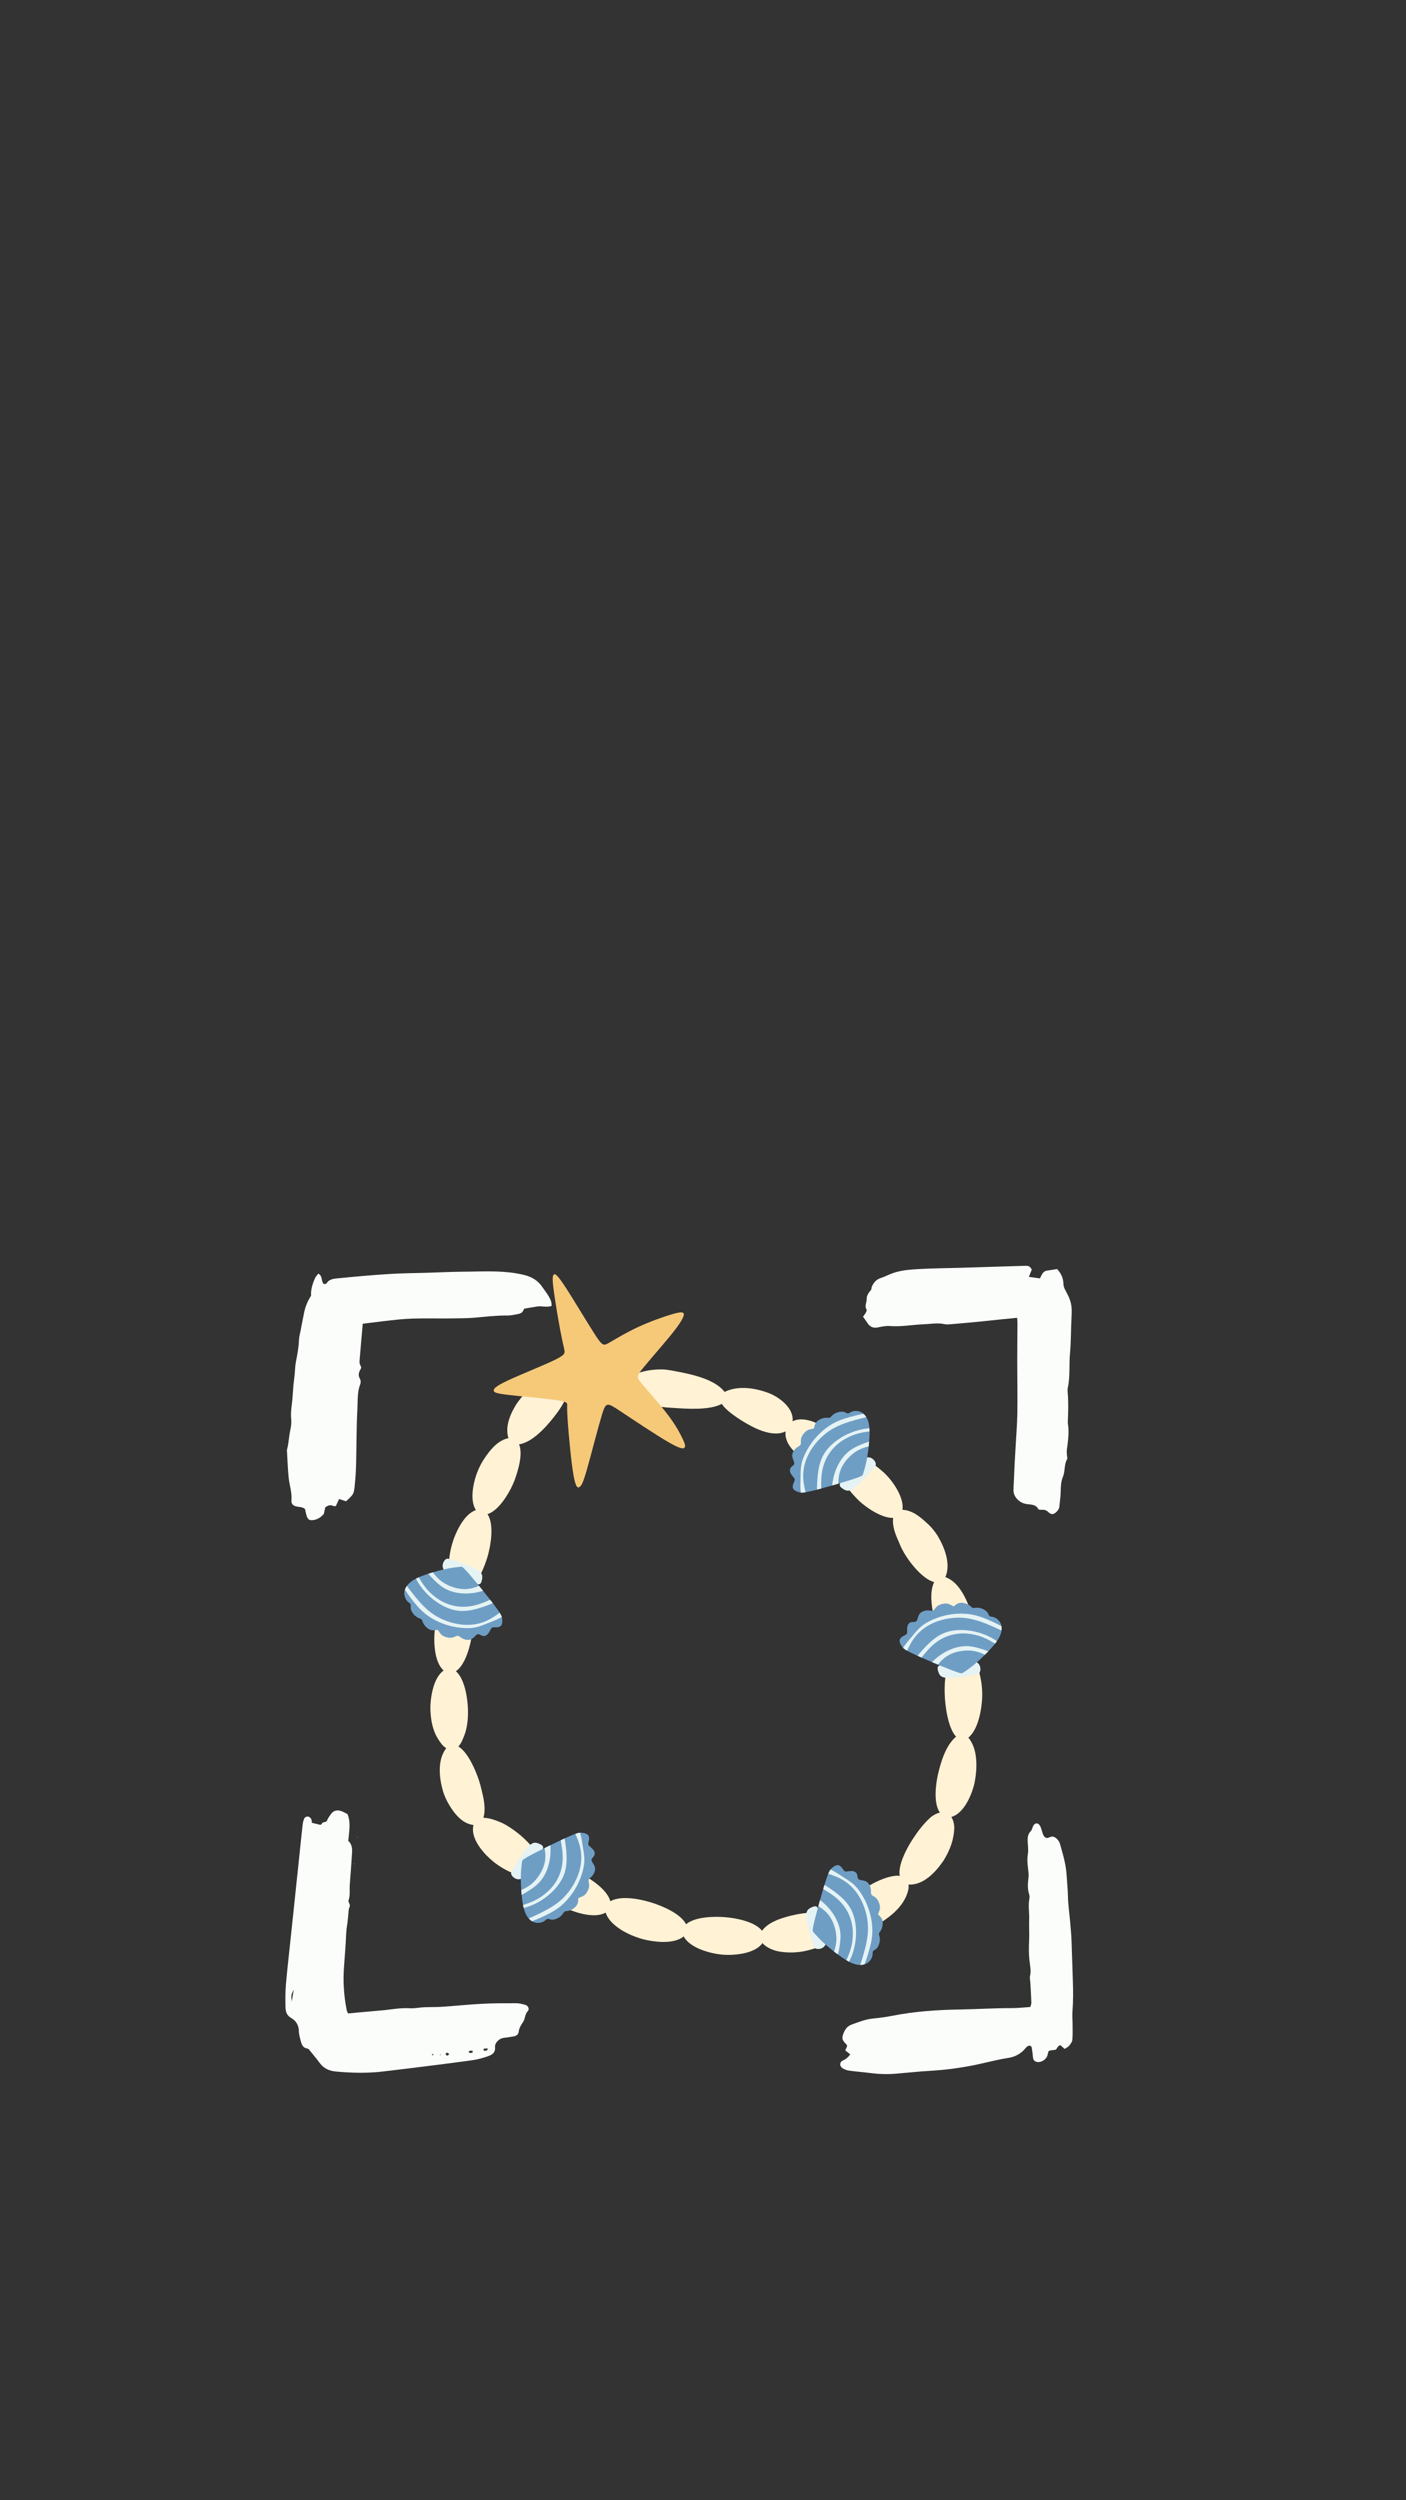 <svg xmlns="http://www.w3.org/2000/svg" xmlns:xlink="http://www.w3.org/1999/xlink" width="1080" zoomAndPan="magnify" viewBox="0 0 810 1440" height="1920" preserveAspectRatio="xMidYMid meet" version="1.0"><rect x="0" y="0" width="810" height="1440" fill="#333333" stroke="none"/><defs><clipPath id="8c8f97e3bf"><path d="M 164.172 1042 L 305 1042 L 305 1194 L 164.172 1194 Z M 164.172 1042 " clip-rule="nonzero"/></clipPath><clipPath id="da51f586b3"><path d="M 484 1050 L 618.672 1050 L 618.672 1194.73 L 484 1194.73 Z M 484 1050 " clip-rule="nonzero"/></clipPath><clipPath id="1694d01481"><path d="M 284 733.48 L 395 733.48 L 395 857 L 284 857 Z M 284 733.48 " clip-rule="nonzero"/></clipPath><clipPath id="089048dccf"><path d="M 518 923 L 576.996 923 L 576.996 964 L 518 964 Z M 518 923 " clip-rule="nonzero"/></clipPath><clipPath id="9db306411b"><path d="M 520 929 L 576.996 929 L 576.996 951 L 520 951 Z M 520 929 " clip-rule="nonzero"/></clipPath><clipPath id="3a07c016af"><path d="M 468 1074 L 509 1074 L 509 1131.73 L 468 1131.73 Z M 468 1074 " clip-rule="nonzero"/></clipPath><clipPath id="aaf72361a6"><path d="M 477 1076 L 503 1076 L 503 1131.73 L 477 1131.73 Z M 477 1076 " clip-rule="nonzero"/></clipPath><clipPath id="d89a608f2d"><path d="M 232.746 902 L 290 902 L 290 945 L 232.746 945 Z M 232.746 902 " clip-rule="nonzero"/></clipPath></defs><g clip-path="url(#8c8f97e3bf)"><path fill="#fbfdfb" d="M 179.684 1049.84 C 181.453 1050.262 183.043 1050.641 184.633 1051.023 C 184.883 1050.828 185.273 1050.68 185.367 1050.422 C 185.898 1048.977 187.922 1049.934 188.469 1048.375 C 188.84 1047.32 189.594 1046.391 190.215 1045.422 C 191.801 1042.941 193.746 1042.16 196.531 1043.066 C 197.766 1043.465 198.898 1044.195 200.188 1044.824 C 202.234 1049.781 201.109 1054.895 200.625 1060.246 C 202.539 1061.867 203 1064.254 202.836 1066.77 C 202.441 1073.035 202.008 1079.293 201.5 1085.555 C 201.258 1088.496 201.867 1091.473 200.82 1094.391 C 200.367 1095.652 202.16 1096.75 201.336 1098.41 C 200.711 1099.672 200.82 1101.305 200.645 1102.773 C 200.469 1104.254 200.367 1105.738 200.191 1107.219 C 200.035 1108.523 199.77 1109.816 199.633 1111.121 C 199.484 1112.605 199.414 1114.105 199.332 1115.598 C 199.25 1117.09 199.207 1118.59 199.102 1120.086 C 198.805 1124.398 198.492 1128.707 198.172 1133.02 C 197.539 1141.332 198.125 1149.566 199.742 1157.73 C 199.867 1158.352 200.219 1158.93 200.504 1159.637 C 206.887 1159.055 213.145 1158.418 219.406 1157.922 C 225.016 1157.48 230.559 1156.262 236.254 1156.637 C 238.879 1156.809 241.543 1156.184 244.195 1156.062 C 247.668 1155.906 251.156 1156.023 254.625 1155.793 C 262.395 1155.277 270.145 1154.469 277.918 1154.062 C 284.395 1153.73 290.887 1153.73 297.371 1153.746 C 299.16 1153.75 300.988 1154.215 302.723 1154.719 C 304.301 1155.18 305.156 1157.156 304.051 1158.312 C 302.332 1160.109 302.652 1162.562 301.375 1164.496 C 300.234 1166.223 299.027 1168.047 298.785 1170.309 C 298.637 1171.75 297.418 1172.578 296.016 1172.836 C 294.059 1173.195 292.078 1173.441 290.105 1173.707 C 287.656 1174.035 284.961 1176.484 285.191 1179.016 C 285.496 1182.41 283.32 1183.488 280.988 1184.309 C 278.176 1185.301 275.242 1186.117 272.297 1186.535 C 261.59 1188.035 250.859 1189.352 240.141 1190.703 C 233.867 1191.496 227.59 1192.203 221.32 1192.984 C 212.027 1194.148 202.707 1193.938 193.434 1193.074 C 190.059 1192.762 186.688 1191.48 184.414 1188.441 C 182.344 1185.668 180.141 1183.004 177.953 1180.32 C 177.719 1180.031 177.242 1179.852 176.844 1179.789 C 174.684 1179.457 173.918 1177.797 173.434 1176.047 C 172.863 1173.973 172.215 1171.836 172.168 1169.719 C 172.102 1166.344 170.473 1163.828 167.879 1162.34 C 165.266 1160.836 164.539 1158.68 164.477 1156.184 C 164.367 1151.699 164.348 1147.191 164.734 1142.727 C 165.57 1133.293 166.672 1123.871 167.66 1114.445 C 169.102 1100.719 170.543 1086.996 171.988 1073.27 C 172.77 1065.836 173.52 1058.406 174.352 1050.984 C 174.496 1049.688 174.805 1048.344 175.367 1047.18 C 175.633 1046.633 176.699 1046.152 177.359 1046.211 C 178.027 1046.266 178.852 1046.891 179.219 1047.5 C 179.605 1048.152 179.547 1049.074 179.684 1049.84 Z M 169.254 1145.863 C 167.676 1149.008 167.676 1149.008 168.074 1152.848 C 168.473 1150.496 168.863 1148.18 169.254 1145.863 Z M 272.473 1181.918 C 272.273 1181.555 272.148 1181.086 271.992 1181.074 C 271.422 1181.039 270.82 1181.102 270.266 1181.242 C 270.129 1181.277 270 1181.98 270.055 1182.012 C 270.438 1182.215 270.879 1182.434 271.289 1182.414 C 271.691 1182.395 272.078 1182.098 272.473 1181.918 Z M 281.133 1179.836 C 280.336 1179.836 279.645 1179.785 278.973 1179.867 C 278.785 1179.891 278.488 1180.316 278.512 1180.523 C 278.543 1180.754 278.863 1181.082 279.098 1181.117 C 279.918 1181.254 280.68 1181.113 281.133 1179.836 Z M 258.855 1183.051 C 258.293 1182.652 257.922 1182.191 257.57 1182.199 C 257.23 1182.215 256.914 1182.727 256.59 1183.02 C 256.934 1183.348 257.242 1183.867 257.633 1183.934 C 257.922 1183.988 258.32 1183.461 258.855 1183.051 Z M 249.887 1183.277 C 249.645 1183.176 249.395 1182.965 249.207 1183.008 C 249.027 1183.051 248.918 1183.363 248.777 1183.555 C 248.91 1183.617 249.07 1183.77 249.152 1183.73 C 249.402 1183.629 249.621 1183.449 249.887 1183.277 Z M 253.945 1183.59 C 253.906 1183.465 253.902 1183.32 253.824 1183.23 C 253.793 1183.195 253.617 1183.277 253.508 1183.305 C 253.543 1183.43 253.547 1183.574 253.625 1183.664 C 253.656 1183.707 253.836 1183.621 253.945 1183.59 Z M 253.945 1183.59 " fill-opacity="1" fill-rule="nonzero"/></g><path fill="#fbfdfb" d="M 208.98 762.379 C 208.332 769.801 207.676 776.883 207.121 783.98 C 207.051 784.887 207.316 785.957 207.785 786.73 C 208.336 787.645 207.996 788.086 207.57 788.871 C 206.543 790.777 206.32 792.156 207.277 793.922 C 207.93 795.121 207.879 796.367 207.555 797.188 C 205.746 801.781 206.152 806.633 205.898 811.332 C 205.32 821.93 205.418 832.562 205.152 843.18 C 205.059 847.004 204.816 850.828 204.457 854.633 C 203.891 860.574 203.82 860.57 199.348 864.652 C 198.109 864.246 196.875 863.836 195.352 863.336 C 194.746 864.664 194.145 865.977 193.488 867.406 C 193.027 867.418 192.496 867.586 192.145 867.406 C 190.434 866.527 188.949 866.891 187.328 868.258 C 187.113 869.312 186.848 870.605 186.59 871.891 C 184.918 873.816 182.949 875.207 180.312 875.5 C 178.484 875.703 177.48 875.297 176.816 873.504 C 176.305 872.137 176.102 870.656 175.742 869.137 C 174.629 868.125 173.184 867.98 171.676 867.793 C 169.102 867.477 167.707 866.414 167.91 864.039 C 168.293 859.621 166.781 855.559 166.332 851.328 C 165.797 846.285 165.648 841.199 165.348 836.129 C 165.316 835.637 165.281 835.109 165.41 834.641 C 166.379 831.125 166.398 827.445 167.191 823.934 C 167.707 821.637 167.992 819.293 167.762 817.133 C 167.367 813.414 168.066 809.879 168.414 806.27 C 168.68 803.512 168.789 800.738 169.035 797.98 C 169.227 795.844 169.543 793.719 169.762 791.586 C 169.996 789.289 169.992 786.957 170.414 784.699 C 171.207 780.477 172.09 776.289 172.215 771.957 C 172.273 770.004 172.863 768.062 173.23 766.121 C 173.883 762.699 174.512 759.277 175.223 755.867 C 175.934 752.422 177.273 749.223 179.215 746.277 C 178.98 742.711 180.059 739.422 181.445 736.227 C 181.867 735.254 182.695 734.453 183.371 733.527 C 186.051 734.891 184.789 737.766 186.52 739.535 C 186.949 739.453 187.887 739.539 188.098 739.191 C 189.734 736.484 192.582 736.441 195.098 736.195 C 204.852 735.227 214.617 734.359 224.395 733.738 C 231.688 733.277 239.008 733.266 246.316 733.035 C 250.965 732.891 255.621 732.688 260.27 732.551 C 263.426 732.465 266.582 732.441 269.738 732.395 C 280.371 732.25 291 731.707 301.52 734.195 C 306.129 735.285 309.738 737.285 312.445 741.266 C 314.301 743.988 316.48 746.477 317.527 749.664 C 317.77 750.387 317.699 751.211 317.789 752.125 C 314.914 753.109 312.25 752.09 309.664 752.438 C 307.203 752.777 304.758 753.258 301.973 753.727 C 301.652 754.293 301.34 755.336 300.645 755.902 C 299.926 756.492 298.855 756.734 297.895 756.918 C 296.109 757.262 294.293 757.68 292.496 757.656 C 286.008 757.59 279.59 758.359 273.148 758.922 C 269.02 759.281 264.848 759.234 260.691 759.309 C 250.562 759.492 240.414 758.945 230.309 759.898 C 223.375 760.543 216.477 761.496 208.98 762.379 Z M 208.98 762.379 " fill-opacity="1" fill-rule="nonzero"/><path fill="#fbfdfb" d="M 585.98 758.969 C 582.324 759.328 579.199 759.625 576.074 759.949 C 571.613 760.406 567.156 760.91 562.691 761.34 C 557.73 761.816 552.762 762.25 547.793 762.668 C 546.637 762.762 545.418 762.922 544.32 762.668 C 540.18 761.707 536.102 762.559 531.984 762.719 C 525.52 762.969 519.121 764.234 512.602 763.719 C 510.328 763.535 507.961 764.051 505.688 764.516 C 502.801 765.109 500.914 763.973 499.473 761.605 C 498.805 760.516 498.008 759.508 497.195 758.355 C 497.73 757.586 498.371 756.82 498.824 755.961 C 499.113 755.414 499.445 754.516 499.199 754.133 C 497.945 752.156 499.324 750.258 499.277 748.336 C 499.23 746.383 500.27 744.551 501.727 743.051 C 502.117 742.648 501.98 741.785 502.227 741.191 C 503.215 738.789 504.738 736.941 507.336 736.094 C 509.07 735.523 510.734 734.754 512.406 734.02 C 517.855 731.641 523.695 731.215 529.488 730.895 C 537.77 730.438 546.074 730.406 554.371 730.156 C 564.164 729.863 573.961 729.535 583.758 729.23 C 586.246 729.152 588.738 729.125 591.234 729.031 C 592.793 728.973 593.676 729.859 594.426 731.207 C 593.938 732.418 593.418 733.703 592.73 735.391 C 595.082 735.723 597 735.992 599.117 736.297 C 599.598 735.332 599.957 734.441 600.461 733.641 C 601.102 732.625 602 731.957 603.27 731.793 C 605.203 731.535 607.121 731.188 608.977 730.887 C 611.273 733.359 612.582 736.078 612.637 739.406 C 612.66 740.52 613.012 741.734 613.551 742.715 C 617.219 749.414 617.695 751.672 617.309 758.664 C 616.93 765.621 617.055 772.617 616.418 779.543 C 615.812 786.152 616.586 792.84 615.137 799.387 C 614.961 800.184 615.012 801.051 615.086 801.875 C 615.574 807.305 615.414 812.738 615.199 818.168 C 615.18 818.668 615.105 819.18 615.188 819.664 C 616.027 824.824 615.312 829.918 614.613 835.02 C 614.48 835.984 614.613 836.984 614.648 837.969 C 614.684 838.793 615.105 839.816 614.762 840.406 C 612.914 843.539 613.711 847.254 612.387 850.469 C 611.215 853.301 611.098 856.246 611.059 859.27 C 611.027 862.074 610.535 864.871 610.309 867.68 C 610.211 868.945 609.527 869.828 608.699 870.672 C 607.117 872.293 605.66 872.562 603.988 870.902 C 602.738 869.656 601.52 869.465 599.977 869.555 C 599.359 869.59 598.344 869.5 598.156 869.137 C 596.754 866.391 593.902 866.605 591.656 866.277 C 589.312 865.938 587.648 865.078 586.09 863.469 C 584.48 861.805 583.75 859.914 583.875 857.605 C 584.133 852.793 584.293 847.977 584.527 843.164 C 584.699 839.684 584.93 836.199 585.121 832.715 C 585.469 826.414 586.012 820.117 586.102 813.812 C 586.242 803.832 586.043 793.855 586.043 783.879 C 586.043 776.57 586.133 769.262 586.168 761.953 C 586.18 761.145 586.074 760.34 585.98 758.969 Z M 585.98 758.969 " fill-opacity="1" fill-rule="nonzero"/><g clip-path="url(#da51f586b3)"><path fill="#fbfdfb" d="M 489.836 1183.207 C 488.859 1182.41 487.973 1181.684 486.98 1180.879 C 487.375 1180 487.703 1179.266 488.031 1178.531 C 487.945 1178.223 487.957 1177.832 487.766 1177.629 C 486.406 1176.172 484.781 1174.82 485.469 1172.492 C 486.293 1169.691 487.641 1167.105 490.523 1166.074 C 494.578 1164.625 498.574 1162.969 502.961 1162.559 C 506.75 1162.203 510.543 1161.672 514.281 1160.938 C 526.883 1158.477 539.605 1157.578 552.426 1157.367 C 562.555 1157.199 572.676 1156.547 582.82 1156.562 C 586.281 1156.57 589.746 1156.156 593.598 1155.914 C 593.777 1155.164 594.199 1154.25 594.172 1153.352 C 594.051 1149.551 593.801 1145.746 593.598 1141.953 C 593.527 1140.641 593.129 1139.254 593.422 1138.035 C 594.145 1135.043 593.418 1132.152 593.09 1129.254 C 592.656 1125.438 592.691 1121.652 592.875 1117.824 C 593.074 1113.695 592.762 1109.543 592.91 1105.414 C 593.059 1101.461 592.246 1097.512 593.016 1093.559 C 593.168 1092.766 593.172 1091.848 592.922 1091.094 C 591.832 1087.836 592.129 1084.57 592.516 1081.242 C 592.703 1079.629 592.469 1077.949 592.281 1076.316 C 591.969 1073.512 591.645 1070.781 592.152 1067.906 C 592.566 1065.523 592.145 1062.992 592.051 1060.535 C 591.973 1058.355 592.109 1056.34 593.84 1054.621 C 594.605 1053.859 594.73 1052.496 595.297 1051.484 C 596.309 1049.699 598.113 1049.727 599.18 1051.57 C 599.664 1052.402 599.863 1053.395 600.188 1054.316 C 600.723 1055.863 600.91 1057.609 602.582 1058.48 C 602.938 1058.512 603.285 1058.625 603.582 1058.547 C 604.836 1058.219 606.02 1057.281 607.395 1058.027 C 609.082 1058.941 610.227 1060.402 610.73 1062.207 C 612.395 1068.102 614.148 1073.973 614.496 1080.16 C 614.723 1084.125 615.152 1088.07 615.242 1092.059 C 615.344 1097.016 616.078 1101.961 616.512 1106.914 C 616.812 1110.383 617.156 1113.852 617.297 1117.328 C 617.617 1125.305 617.789 1133.277 618.074 1141.25 C 618.281 1147.035 618.297 1152.809 617.84 1158.594 C 617.648 1161.062 617.918 1163.566 617.918 1166.059 C 617.922 1169.031 618.047 1172.023 617.758 1174.973 C 617.637 1176.148 616.668 1177.336 615.852 1178.316 C 615.246 1179.039 614.254 1179.441 613.324 1180.055 C 612.512 1179.32 611.684 1178.566 610.973 1177.926 C 609.32 1178.102 609.262 1179.582 608.227 1180.52 C 607.168 1180.664 605.871 1180.836 604.602 1181.008 C 604.363 1181.262 604.039 1181.461 603.953 1181.738 C 603.691 1182.523 603.598 1183.363 603.312 1184.137 C 602.516 1186.32 599.629 1188.043 597.359 1187.555 C 596.191 1187.305 595.285 1186.543 595.137 1185.176 C 594.918 1183.195 594.707 1181.211 594.387 1179.25 C 594.316 1178.836 593.812 1178.223 593.465 1178.191 C 592.902 1178.133 592.168 1178.328 591.738 1178.691 C 590.871 1179.43 590.207 1180.422 589.363 1181.191 C 586.992 1183.355 584.32 1184.699 581.012 1185.211 C 575.77 1186.02 570.598 1187.316 565.41 1188.492 C 555.703 1190.699 545.891 1192.086 535.949 1192.668 C 529.332 1193.055 522.734 1193.793 516.125 1194.328 C 511.477 1194.711 506.836 1194.633 502.191 1194.043 C 497.902 1193.496 493.598 1193.168 489.316 1192.594 C 488.035 1192.422 486.73 1191.945 485.598 1191.309 C 483.531 1190.148 483.531 1187.555 485.75 1186.637 C 487.582 1185.855 488.734 1184.664 489.836 1183.207 Z M 489.836 1183.207 " fill-opacity="1" fill-rule="nonzero"/></g><path fill="#fbfdfb" d="M 205.789 1058.449 L 205.73 1057.973 L 205.992 1058.047 Z M 205.789 1058.449 " fill-opacity="1" fill-rule="nonzero"/><path fill="#fbfdfb" d="M 203.883 1073.129 C 203.938 1073.242 204.035 1073.367 204.016 1073.477 C 204 1073.574 203.852 1073.648 203.766 1073.738 C 203.805 1073.527 203.844 1073.332 203.883 1073.129 Z M 203.883 1073.129 " fill-opacity="1" fill-rule="nonzero"/><path fill="#fff2d5" d="M 316.98 818.742 C 316.164 819.711 315.34 820.66 314.492 821.602 C 310.371 825.926 305.113 830.793 299.031 831.879 C 301.062 836.812 299.137 844.152 297.656 849.008 C 297.035 851.039 296.324 852.965 295.461 854.91 C 292.914 860.637 287.211 870.055 280.852 872.074 C 284.707 877.867 282.84 889.406 281.129 895.652 C 279.395 901.984 274.988 913.156 268.738 916.324 C 270.488 918.516 271.238 920.938 271.836 923.641 C 272.918 929.453 272.773 934.621 272.059 940.469 C 271.203 946.949 268.438 958.578 262.652 962.527 C 267.738 966.926 269.398 978.09 269.59 984.414 C 269.762 990.18 269.168 996.066 266.742 1001.355 C 266.043 1003.082 265.328 1004.492 264.074 1005.883 C 269.531 1009.121 273.973 1019.465 275.883 1025.27 C 276.465 1027.043 276.953 1028.758 277.375 1030.578 C 278.648 1035.754 280.023 1041.68 278.488 1046.938 C 282.277 1047.02 285.883 1048.496 289.336 1049.934 C 292.355 1051.414 295.504 1053.555 298.148 1055.629 C 303.152 1059.559 311.301 1067.512 311.832 1074.27 C 318.246 1071.926 328.945 1076.121 334.625 1079.078 C 340.301 1082.035 349.871 1088.395 351.617 1095 C 355.887 1092.742 360.977 1093.004 365.633 1093.559 C 368.957 1094.051 371.922 1094.746 375.137 1095.711 C 381.316 1097.602 392.203 1102.113 395.254 1108.285 C 400.309 1103.859 411.699 1103.656 418.012 1104.203 C 424.215 1104.734 434.938 1106.777 439.012 1112.016 C 441.184 1108.996 444.348 1107.289 447.676 1105.812 C 451.645 1104.27 455.281 1103.301 459.457 1102.496 C 465.516 1101.367 476.438 1100.25 481.883 1103.812 C 482.465 1101.863 483.395 1100.406 484.621 1098.805 C 488.324 1094.348 492.637 1091.113 497.469 1087.977 C 503.133 1084.461 509.48 1080.977 516.223 1080.297 C 516.969 1080.281 517.613 1080.309 518.348 1080.426 C 517.219 1074.199 522.195 1064.938 525.406 1059.855 C 528.602 1054.895 531.902 1050.492 536.297 1046.523 C 537.957 1045.312 539.438 1044.43 541.441 1043.91 C 537.719 1038.52 539.035 1028.055 540.332 1022.062 C 542.02 1014.805 544.82 1005.273 550.715 1000.285 C 550.715 1000.285 550.793 1000.223 550.805 1000.215 C 545.957 995.047 544.406 981.941 544.227 975.141 C 544.055 968.773 544.707 957.391 549.68 952.672 C 544.156 949.797 540.25 940.723 538.75 935.02 C 538.465 933.918 538.227 932.848 538.023 931.727 C 536.785 925.43 535.324 917.238 538.16 911.184 C 532.012 909.621 525.156 901.23 521.895 896.105 C 520.27 893.512 519.023 891.172 517.918 888.312 C 515.961 883.977 513.902 879.082 514.555 874.223 C 508.191 874.469 499.18 868.465 494.766 864.246 C 494.32 863.82 493.891 863.391 493.469 862.941 C 490.227 859.562 487.492 856.371 485.652 852.016 C 483.984 848.949 482.125 843.93 484.273 840.652 C 484.195 840.613 484.016 840.52 483.953 840.469 C 484.062 841.129 484.246 841.57 484.645 842.117 C 485.086 842.68 485.523 843.012 486.176 843.305 C 478.41 846.086 469.723 843.793 462.738 839.957 C 457.551 836.887 451.773 830.969 452.574 824.391 C 447.367 827.074 440.168 824.863 435.234 822.562 C 429.758 820.008 419.047 813.629 415.828 808.559 C 408.605 812.43 395.297 811.344 387.391 810.848 C 385.191 810.727 383.047 810.562 380.863 810.289 C 375.027 809.371 360.82 804.742 359.477 798.262 C 361.215 789.891 376.918 788.164 383.633 788.832 C 385.703 789.098 387.926 789.465 389.965 789.902 C 398.438 791.512 411.855 794.324 417.426 801.66 C 425.578 797.613 436.363 799.531 444.383 802.953 C 450.055 805.602 457.395 811.492 456.621 818.574 C 461.867 815.945 469.094 818.574 473.758 821.336 C 479.289 824.754 485.621 829.848 488.848 835.57 C 489.582 835.895 490.07 836.262 490.574 836.887 C 491.016 837.484 491.246 838.008 491.371 838.742 C 491.363 838.781 491.176 838.863 491.133 838.887 C 494.512 838.891 495.094 838.902 498.238 840.609 C 502.027 842.105 505.266 844.691 508.312 847.34 C 508.789 847.723 509.27 848.18 509.711 848.605 C 514.469 853.148 520.992 862.621 519.895 869.574 C 525.273 869.738 529.848 873.363 533.613 876.867 C 536.332 879.219 538.191 881.48 540.152 884.492 C 544.145 891.184 547.891 900.637 544.648 908.34 C 551.828 910.859 555.941 919.242 558.488 925.848 C 558.957 927.074 559.336 928.246 559.676 929.516 C 561.324 935.785 561.742 946.719 556.695 951.688 C 563.453 955.363 565.668 967.684 565.852 974.559 C 566.055 982.02 564.145 995.746 557.867 1000.766 C 557.883 1000.785 557.93 1000.84 557.945 1000.855 C 563.508 1007.625 563.004 1018.559 561.48 1026.645 C 560.043 1033.281 555.453 1044.5 548.055 1046.453 C 549.211 1048.32 549.594 1050.109 549.781 1052.277 C 549.613 1059.461 547.387 1065.312 543.699 1071.414 C 539.266 1077.98 532.105 1085.902 523.391 1085.402 C 523.496 1086.184 523.496 1086.836 523.43 1087.617 C 521.949 1095.758 515.672 1101.789 509.086 1106.23 C 503.121 1109.859 497.281 1112.129 490.219 1112.016 C 488.066 1111.867 486.27 1111.531 484.387 1110.441 C 481.238 1118.477 471.145 1122.102 463.418 1123.766 C 458.688 1124.648 454.184 1124.75 449.426 1124.055 C 446.094 1123.57 441.461 1121.789 439.273 1119.094 C 434.969 1125.289 422.922 1126.34 416.152 1125.758 C 409.277 1125.164 397.344 1121.973 393.875 1115.234 C 388.027 1120.199 375.465 1118.438 368.805 1116.398 C 365.238 1115.277 362.316 1114.051 359.059 1112.215 C 354.871 1109.66 350.527 1106.395 348.918 1101.551 C 342.379 1105.277 330.699 1101.434 324.629 1098.27 C 318.551 1095.102 308.695 1087.727 308.004 1080.23 C 300.914 1082.707 290.168 1076.871 284.785 1072.648 C 281.605 1070.102 279.207 1067.723 276.754 1064.461 C 273.949 1060.586 271.664 1055.992 272.75 1051.09 C 265.934 1050.32 261.23 1043.887 258.105 1038.379 C 256.938 1036.258 256.109 1034.336 255.336 1032.039 C 253.047 1024.305 251.754 1013.734 257.059 1006.883 C 255.418 1005.812 254.371 1004.543 253.289 1002.93 C 249.43 997.566 248.277 991.551 247.961 985.062 C 247.758 978.281 249.512 966.375 255.578 962.125 C 249.895 957.098 249.703 944.477 250.609 937.629 C 251.52 931.418 252.973 926.211 256.152 920.77 C 257.676 918.375 259.277 916.312 261.793 914.914 C 256.984 909.105 258.434 896.605 260.258 889.941 C 262.059 883.363 267.055 872.078 274.168 869.727 C 270.203 863.613 272.977 852.223 275.691 846.121 C 276.676 843.938 277.684 842.078 279.008 840.078 C 282.305 835.129 286.75 829.527 292.918 828.297 C 290.781 821.559 294.07 814.141 297.617 808.5 C 298.516 807.207 299.418 806.016 300.43 804.809 C 305.273 799.477 319.598 787.188 326.379 796.316 C 330.059 802.742 320.777 814.234 316.98 818.742 Z M 316.98 818.742 " fill-opacity="1" fill-rule="nonzero"/><g clip-path="url(#1694d01481)"><path fill="#f6c979" d="M 318.684 783.68 C 312.059 786.809 298.98 792.035 292.059 795.32 C 285.133 798.605 284.363 799.945 284.441 800.914 C 284.52 801.883 285.445 802.477 292.539 803.336 C 299.637 804.199 312.902 805.324 319.676 806.258 C 326.449 807.195 326.73 807.945 326.754 808.977 C 326.777 810.012 326.547 811.324 327.129 819.402 C 327.711 827.48 329.109 842.324 330.414 849.738 C 331.723 857.148 332.945 857.133 334.008 856.316 C 335.074 855.5 335.98 853.887 338.348 845.551 C 340.715 837.211 344.543 822.141 346.797 814.766 C 349.055 807.387 349.742 807.699 357.016 812.516 C 364.289 817.332 378.148 826.652 385.629 830.906 C 393.105 835.164 394.207 834.359 394.551 833.375 C 394.895 832.391 394.48 831.23 393.156 828.449 C 391.828 825.668 389.59 821.27 385.035 815.227 C 380.48 809.184 373.613 801.5 370.129 797.379 C 366.645 793.258 366.547 792.703 370.379 788.012 C 374.211 783.32 381.977 774.492 386.566 768.84 C 391.156 763.188 392.57 760.707 393.328 759.098 C 394.082 757.488 394.18 756.75 393.688 756.254 C 393.195 755.758 392.113 755.504 387.434 756.844 C 382.75 758.18 374.465 761.109 367.344 764.422 C 360.223 767.738 354.266 771.438 350.973 773.328 C 347.68 775.219 347.051 775.301 342.621 768.414 C 338.188 761.523 329.949 747.664 325.316 740.656 C 320.684 733.645 319.66 733.48 319.016 734.125 C 318.367 734.773 318.105 736.23 318.91 742.539 C 319.715 748.848 321.594 760.004 322.891 766.805 C 324.191 773.605 324.91 776.055 325.188 777.793 C 325.465 779.527 325.305 780.555 318.684 783.68 Z M 318.684 783.68 " fill-opacity="1" fill-rule="evenodd"/></g><path fill="#e5f3f4" d="M 504.527 842.949 C 504.406 842.301 503.984 841.328 503.105 840.531 C 502.227 839.734 500.895 839.113 499.406 839.398 C 497.918 839.684 496.273 840.875 493.73 843.309 C 491.191 845.742 487.746 849.422 485.84 851.711 C 483.93 854 483.551 854.906 483.836 855.691 C 484.117 856.48 485.066 857.152 486.004 857.715 C 486.941 858.273 487.871 858.727 489.113 858.473 C 490.359 858.219 491.918 857.262 494.148 855.227 C 496.379 853.191 499.277 850.086 501.082 848.074 C 502.883 846.062 503.586 845.148 504.027 844.531 C 504.469 843.914 504.648 843.594 504.527 842.949 Z M 504.527 842.949 " fill-opacity="1" fill-rule="evenodd"/><path fill="#6f9ec5" d="M 497.703 847.289 C 498.105 845.918 498.867 843.586 499.602 839.262 C 500.332 834.934 501.039 828.613 500.957 824.277 C 500.875 819.945 500.008 817.598 498.926 815.961 C 497.844 814.324 496.551 813.395 495.168 812.953 C 493.781 812.512 492.309 812.559 491.281 812.836 C 490.254 813.117 489.676 813.625 489.172 813.863 C 488.672 814.105 488.254 814.078 487.742 813.848 C 487.23 813.617 486.629 813.184 485.613 813.07 C 484.602 812.957 483.176 813.16 481.996 813.613 C 480.816 814.062 479.887 814.766 479.281 815.352 C 478.676 815.941 478.391 816.414 477.887 816.547 C 477.383 816.676 476.656 816.465 475.637 816.539 C 474.617 816.613 473.305 816.973 472.207 817.562 C 471.113 818.156 470.234 818.984 469.754 819.883 C 469.273 820.785 469.191 821.758 469.035 822.277 C 468.875 822.797 468.641 822.863 468.141 822.945 C 467.641 823.031 466.879 823.133 466.117 823.375 C 465.355 823.621 464.594 824.004 463.742 824.863 C 462.895 825.719 461.957 827.051 461.59 828.23 C 461.223 829.414 461.43 830.445 461.391 831.188 C 461.355 831.926 461.074 832.367 460.469 832.797 C 459.867 833.227 458.938 833.645 458.062 834.566 C 457.188 835.488 456.371 836.91 456.383 838.34 C 456.398 839.766 457.242 841.203 457.504 842.145 C 457.77 843.082 457.457 843.523 456.965 843.969 C 456.473 844.414 455.805 844.863 455.414 845.543 C 455.023 846.223 454.918 847.133 455.309 848.117 C 455.699 849.105 456.586 850.164 457.16 850.848 C 457.73 851.531 457.988 851.844 457.828 852.52 C 457.668 853.199 457.09 854.242 456.828 855.219 C 456.57 856.195 456.625 857.105 457.289 857.852 C 457.953 858.598 459.223 859.18 460.523 859.496 C 461.82 859.812 463.152 859.863 469 858.387 C 474.848 856.91 485.207 853.91 490.66 852.172 C 496.113 850.434 496.66 849.957 496.953 849.512 C 497.25 849.07 497.297 848.66 497.703 847.289 Z M 497.703 847.289 " fill-opacity="1" fill-rule="evenodd"/><path fill="#e5f3f4" d="M 500.453 833.031 C 500.555 832.113 500.645 831.184 500.719 830.27 C 499.113 830.77 497.273 831.469 495.504 832.227 C 492.398 833.555 489.531 835.062 486.91 837.848 C 484.289 840.637 481.914 844.703 480.582 849.414 C 480.016 851.426 479.641 853.551 479.434 855.535 C 480.645 855.188 481.855 854.836 483.031 854.488 C 483.016 854.031 483.012 853.559 483.023 853.062 C 483.086 850.453 483.629 847.254 485.512 843.98 C 487.398 840.711 490.621 837.371 494.055 835.422 C 496.258 834.172 498.543 833.496 500.453 833.031 Z M 500.453 833.031 " fill-opacity="1" fill-rule="evenodd"/><path fill="#e5f3f4" d="M 500.957 824.41 L 500.957 824.277 C 500.945 823.691 500.918 823.137 500.879 822.617 C 499.039 822.746 496.672 823.098 494.191 823.785 C 490.5 824.809 486.551 826.57 483.055 828.945 C 479.559 831.316 476.52 834.297 474.551 837.664 C 472.586 841.031 471.695 844.785 471.199 848.793 C 470.793 852.062 470.652 855.508 470.68 857.953 C 471.441 857.754 472.25 857.535 473.094 857.309 C 473.086 855.516 473.055 853.383 473.191 851.27 C 473.43 847.66 474.156 844.102 475.695 840.738 C 477.238 837.379 479.59 834.211 482.652 831.652 C 485.719 829.094 489.488 827.141 493.098 825.996 C 496.059 825.055 498.91 824.66 500.957 824.41 Z M 500.957 824.41 " fill-opacity="1" fill-rule="evenodd"/><path fill="#e5f3f4" d="M 499.059 816.168 C 499.016 816.098 498.969 816.027 498.926 815.961 C 498.473 815.277 497.988 814.719 497.473 814.266 C 494.469 814.82 490.129 815.883 486.629 817.023 C 482.516 818.363 479.566 819.816 476.562 821.992 C 473.559 824.168 470.496 827.07 467.91 830.551 C 465.32 834.035 463.199 838.102 462.184 841.484 C 461.164 844.867 461.246 847.57 461.195 850.797 C 461.152 853.711 461 857.055 461.316 859.641 C 461.957 859.711 462.762 859.688 464.098 859.469 C 463.641 857.547 463.152 855.359 462.91 853.25 C 462.441 849.227 462.852 845.48 464.023 841.859 C 465.195 838.242 467.137 834.754 469.785 831.477 C 472.438 828.195 475.801 825.129 479.824 822.832 C 483.852 820.535 488.539 819.012 492.512 817.891 C 495.074 817.164 497.34 816.609 499.059 816.168 Z M 499.059 816.168 " fill-opacity="1" fill-rule="evenodd"/><path fill="#e5f3f4" d="M 564.355 963.309 C 564.668 962.73 564.953 961.707 564.773 960.535 C 564.594 959.363 563.945 958.039 562.609 957.324 C 561.273 956.609 559.246 956.5 555.738 956.793 C 552.23 957.082 547.242 957.773 544.316 958.352 C 541.391 958.926 540.527 959.391 540.254 960.184 C 539.98 960.973 540.293 962.09 540.668 963.117 C 541.043 964.145 541.48 965.082 542.605 965.668 C 543.734 966.254 545.547 966.488 548.559 966.312 C 551.574 966.137 555.785 965.547 558.449 965.121 C 561.117 964.691 562.238 964.426 562.969 964.223 C 563.703 964.023 564.043 963.887 564.355 963.309 Z M 564.355 963.309 " fill-opacity="1" fill-rule="evenodd"/><g clip-path="url(#089048dccf)"><path fill="#6f9ec5" d="M 556.316 962.387 C 557.496 961.574 559.555 960.242 562.848 957.34 C 566.141 954.441 570.668 949.973 573.332 946.555 C 575.996 943.137 576.801 940.766 576.992 938.812 C 577.184 936.859 576.762 935.324 575.965 934.109 C 575.168 932.895 573.992 932.004 573.02 931.574 C 572.047 931.145 571.273 931.172 570.734 931.047 C 570.195 930.918 569.883 930.633 569.633 930.133 C 569.379 929.629 569.184 928.914 568.469 928.188 C 567.754 927.461 566.516 926.719 565.316 926.328 C 564.117 925.941 562.953 925.898 562.113 925.973 C 561.27 926.047 560.754 926.238 560.277 926.023 C 559.805 925.809 559.375 925.184 558.535 924.602 C 557.695 924.016 556.449 923.469 555.223 923.238 C 554 923.008 552.797 923.098 551.855 923.496 C 550.918 923.891 550.242 924.598 549.789 924.902 C 549.34 925.207 549.117 925.109 548.676 924.859 C 548.234 924.609 547.578 924.211 546.832 923.922 C 546.086 923.629 545.254 923.449 544.051 923.582 C 542.852 923.711 541.285 924.152 540.258 924.84 C 539.23 925.527 538.738 926.461 538.246 927.012 C 537.75 927.562 537.254 927.73 536.516 927.684 C 535.773 927.641 534.789 927.379 533.531 927.543 C 532.273 927.707 530.742 928.297 529.852 929.418 C 528.961 930.535 528.711 932.184 528.328 933.078 C 527.941 933.977 527.422 934.125 526.758 934.16 C 526.094 934.195 525.293 934.121 524.562 934.402 C 523.832 934.688 523.176 935.328 522.859 936.34 C 522.543 937.352 522.566 938.73 522.578 939.625 C 522.594 940.516 522.598 940.922 522.047 941.348 C 521.496 941.77 520.387 942.219 519.57 942.812 C 518.754 943.406 518.227 944.148 518.27 945.148 C 518.316 946.145 518.934 947.398 519.746 948.461 C 520.555 949.527 521.559 950.402 527.031 952.938 C 532.504 955.469 542.441 959.66 547.773 961.746 C 553.105 963.828 553.828 963.797 554.336 963.641 C 554.848 963.484 555.141 963.195 556.316 962.387 Z M 556.316 962.387 " fill-opacity="1" fill-rule="evenodd"/></g><path fill="#e5f3f4" d="M 567.434 953.039 C 568.09 952.387 568.742 951.723 569.379 951.059 C 567.816 950.438 565.945 949.82 564.094 949.297 C 560.844 948.375 557.668 947.738 553.875 948.254 C 550.086 948.77 545.68 950.434 541.68 953.258 C 539.977 954.461 538.344 955.879 536.934 957.289 C 538.094 957.781 539.254 958.27 540.387 958.742 C 540.664 958.379 540.957 958.008 541.277 957.629 C 542.969 955.641 545.406 953.496 548.93 952.141 C 552.453 950.785 557.062 950.223 560.953 950.867 C 563.453 951.281 565.656 952.195 567.434 953.039 Z M 567.434 953.039 " fill-opacity="1" fill-rule="evenodd"/><path fill="#e5f3f4" d="M 573.254 946.656 L 573.332 946.555 C 573.695 946.09 574.023 945.645 574.32 945.215 C 572.809 944.156 570.75 942.941 568.387 941.91 C 564.875 940.383 560.695 939.266 556.488 938.91 C 552.277 938.551 548.039 938.953 544.391 940.332 C 540.742 941.711 537.688 944.062 534.781 946.867 C 532.406 949.152 530.129 951.738 528.613 953.656 C 529.328 953.98 530.094 954.32 530.891 954.676 C 532.012 953.277 533.332 951.602 534.77 950.047 C 537.227 947.391 540.031 945.086 543.344 943.441 C 546.656 941.801 550.48 940.82 554.473 940.762 C 558.461 940.699 562.621 941.559 566.145 942.941 C 569.039 944.074 571.504 945.562 573.254 946.656 Z M 573.254 946.656 " fill-opacity="1" fill-rule="evenodd"/><g clip-path="url(#9db306411b)"><path fill="#e5f3f4" d="M 576.965 939.059 C 576.977 938.973 576.984 938.895 576.992 938.812 C 577.07 938 577.043 937.258 576.93 936.582 C 574.246 935.121 570.207 933.215 566.77 931.898 C 562.73 930.352 559.523 929.621 555.82 929.422 C 552.113 929.219 547.91 929.547 543.707 930.625 C 539.5 931.699 535.297 933.523 532.375 935.512 C 529.453 937.5 527.816 939.652 525.746 942.125 C 523.875 944.363 521.656 946.863 520.273 949.074 C 520.723 949.531 521.367 950.02 522.539 950.691 C 523.395 948.91 524.395 946.902 525.531 945.109 C 527.703 941.691 530.379 939.035 533.57 936.965 C 536.758 934.891 540.461 933.402 544.586 932.523 C 548.707 931.645 553.254 931.379 557.828 932.129 C 562.398 932.879 567 934.645 570.793 936.273 C 573.242 937.324 575.352 938.32 576.965 939.059 Z M 576.965 939.059 " fill-opacity="1" fill-rule="evenodd"/></g><path fill="#e5f3f4" d="M 469.938 1122.254 C 470.551 1122.492 471.605 1122.645 472.742 1122.316 C 473.883 1121.988 475.113 1121.18 475.652 1119.766 C 476.191 1118.348 476.043 1116.324 475.312 1112.883 C 474.578 1109.438 473.262 1104.578 472.316 1101.75 C 471.375 1098.918 470.805 1098.121 469.984 1097.949 C 469.164 1097.777 468.094 1098.23 467.125 1098.734 C 466.152 1099.234 465.281 1099.789 464.844 1100.98 C 464.406 1102.172 464.398 1104 464.957 1106.969 C 465.512 1109.934 466.633 1114.035 467.395 1116.625 C 468.156 1119.215 468.562 1120.297 468.855 1120.996 C 469.148 1121.695 469.324 1122.016 469.938 1122.254 Z M 469.938 1122.254 " fill-opacity="1" fill-rule="evenodd"/><g clip-path="url(#3a07c016af)"><path fill="#6f9ec5" d="M 469.836 1114.164 C 470.789 1115.23 472.371 1117.105 475.668 1120.004 C 478.961 1122.902 483.969 1126.824 487.695 1129.035 C 491.426 1131.246 493.879 1131.742 495.84 1131.684 C 497.801 1131.625 499.27 1131.012 500.375 1130.066 C 501.477 1129.125 502.211 1127.844 502.516 1126.824 C 502.82 1125.805 502.691 1125.043 502.75 1124.492 C 502.809 1123.938 503.055 1123.594 503.52 1123.281 C 503.984 1122.969 504.668 1122.684 505.297 1121.883 C 505.93 1121.078 506.508 1119.762 506.742 1118.52 C 506.977 1117.281 506.867 1116.121 506.688 1115.297 C 506.508 1114.473 506.254 1113.98 506.406 1113.484 C 506.562 1112.984 507.121 1112.48 507.598 1111.574 C 508.07 1110.668 508.457 1109.363 508.527 1108.117 C 508.602 1106.875 508.359 1105.691 507.848 1104.809 C 507.332 1103.926 506.547 1103.348 506.188 1102.938 C 505.828 1102.531 505.898 1102.293 506.09 1101.824 C 506.281 1101.359 506.594 1100.656 506.789 1099.879 C 506.98 1099.102 507.055 1098.254 506.773 1097.078 C 506.492 1095.906 505.852 1094.406 505.039 1093.477 C 504.227 1092.543 503.242 1092.172 502.633 1091.754 C 502.023 1091.332 501.793 1090.863 501.746 1090.121 C 501.699 1089.379 501.832 1088.371 501.508 1087.145 C 501.184 1085.918 500.406 1084.473 499.184 1083.73 C 497.961 1082.992 496.297 1082.953 495.355 1082.684 C 494.418 1082.418 494.207 1081.918 494.086 1081.266 C 493.965 1080.613 493.941 1079.805 493.566 1079.117 C 493.191 1078.43 492.473 1077.859 491.43 1077.672 C 490.387 1077.488 489.02 1077.684 488.137 1077.812 C 487.25 1077.938 486.852 1077.992 486.359 1077.5 C 485.867 1077.008 485.285 1075.969 484.594 1075.234 C 483.898 1074.496 483.094 1074.066 482.109 1074.238 C 481.129 1074.41 479.965 1075.184 479.012 1076.121 C 478.059 1077.062 477.316 1078.168 475.496 1083.918 C 473.676 1089.664 470.777 1100.055 469.387 1105.609 C 468 1111.16 468.117 1111.875 468.34 1112.359 C 468.559 1112.844 468.883 1113.102 469.836 1114.164 Z M 469.836 1114.164 " fill-opacity="1" fill-rule="evenodd"/></g><path fill="#e5f3f4" d="M 480.516 1124.004 C 481.246 1124.574 481.988 1125.137 482.727 1125.684 C 483.145 1124.055 483.52 1122.121 483.805 1120.219 C 484.305 1116.879 484.535 1113.648 483.543 1109.949 C 482.555 1106.254 480.344 1102.098 477.031 1098.488 C 475.621 1096.949 474.012 1095.512 472.434 1094.293 C 472.094 1095.504 471.754 1096.719 471.43 1097.902 C 471.828 1098.129 472.234 1098.371 472.648 1098.645 C 474.832 1100.07 477.27 1102.215 479.062 1105.539 C 480.852 1108.859 481.996 1113.359 481.848 1117.305 C 481.754 1119.832 481.129 1122.137 480.516 1124.004 Z M 480.516 1124.004 " fill-opacity="1" fill-rule="evenodd"/><path fill="#e5f3f4" d="M 487.586 1128.969 L 487.695 1129.035 C 488.203 1129.336 488.688 1129.605 489.148 1129.844 C 490.008 1128.211 490.953 1126.012 491.676 1123.543 C 492.746 1119.863 493.324 1115.578 493.145 1111.355 C 492.965 1107.137 492.027 1102.98 490.199 1099.539 C 488.371 1096.094 485.648 1093.363 482.5 1090.832 C 479.93 1088.77 477.074 1086.84 474.98 1085.574 C 474.75 1086.328 474.508 1087.129 474.262 1087.965 C 475.789 1088.898 477.617 1089.996 479.344 1091.227 C 482.289 1093.324 484.934 1095.816 486.98 1098.895 C 489.031 1101.973 490.488 1105.641 491.051 1109.59 C 491.617 1113.543 491.293 1117.777 490.371 1121.449 C 489.609 1124.461 488.449 1127.094 487.586 1128.969 Z M 487.586 1128.969 " fill-opacity="1" fill-rule="evenodd"/><g clip-path="url(#aaf72361a6)"><path fill="#e5f3f4" d="M 495.594 1131.688 C 495.676 1131.688 495.758 1131.684 495.84 1131.684 C 496.656 1131.66 497.387 1131.539 498.043 1131.34 C 499.152 1128.492 500.535 1124.242 501.402 1120.664 C 502.426 1116.461 502.742 1113.191 502.473 1109.492 C 502.199 1105.793 501.344 1101.664 499.742 1097.629 C 498.145 1093.594 495.801 1089.652 493.457 1087.008 C 491.113 1084.363 488.773 1083.008 486.055 1081.273 C 483.602 1079.699 480.84 1077.812 478.469 1076.723 C 478.074 1077.227 477.668 1077.926 477.156 1079.176 C 479.031 1079.801 481.145 1080.535 483.066 1081.438 C 486.738 1083.156 489.707 1085.477 492.168 1088.375 C 494.629 1091.277 496.578 1094.762 497.973 1098.738 C 499.367 1102.719 500.207 1107.195 500.043 1111.824 C 499.879 1116.457 498.707 1121.242 497.574 1125.215 C 496.84 1127.773 496.121 1129.992 495.594 1131.688 Z M 495.594 1131.688 " fill-opacity="1" fill-rule="evenodd"/></g><path fill="#e5f3f4" d="M 294.555 1079.508 C 294.789 1080.125 295.375 1081.012 296.379 1081.641 C 297.383 1082.273 298.805 1082.652 300.219 1082.113 C 301.637 1081.57 303.047 1080.113 305.125 1077.273 C 307.203 1074.43 309.953 1070.211 311.434 1067.621 C 312.914 1065.031 313.129 1064.078 312.711 1063.352 C 312.293 1062.625 311.242 1062.129 310.223 1061.738 C 309.199 1061.352 308.207 1061.07 307.027 1061.535 C 305.844 1062.004 304.477 1063.219 302.637 1065.609 C 300.797 1068 298.48 1071.566 297.059 1073.863 C 295.637 1076.156 295.102 1077.18 294.773 1077.863 C 294.445 1078.547 294.324 1078.895 294.555 1079.508 Z M 294.555 1079.508 " fill-opacity="1" fill-rule="evenodd"/><path fill="#6f9ec5" d="M 300.52 1074.043 C 300.363 1075.465 300.02 1077.895 300.051 1082.281 C 300.086 1086.668 300.496 1093.016 301.332 1097.27 C 302.168 1101.523 303.434 1103.684 304.781 1105.105 C 306.133 1106.531 307.566 1107.219 309.008 1107.41 C 310.445 1107.605 311.891 1107.301 312.852 1106.848 C 313.816 1106.395 314.297 1105.793 314.75 1105.469 C 315.199 1105.145 315.621 1105.098 316.164 1105.234 C 316.707 1105.371 317.375 1105.695 318.395 1105.629 C 319.41 1105.566 320.781 1105.117 321.859 1104.465 C 322.941 1103.816 323.734 1102.965 324.23 1102.277 C 324.723 1101.594 324.922 1101.078 325.395 1100.859 C 325.867 1100.645 326.621 1100.727 327.609 1100.477 C 328.602 1100.227 329.832 1099.641 330.809 1098.867 C 331.785 1098.094 332.508 1097.125 332.824 1096.156 C 333.137 1095.184 333.047 1094.211 333.113 1093.672 C 333.18 1093.133 333.398 1093.027 333.875 1092.855 C 334.352 1092.688 335.086 1092.453 335.793 1092.082 C 336.5 1091.707 337.184 1091.195 337.871 1090.203 C 338.559 1089.211 339.25 1087.738 339.406 1086.512 C 339.559 1085.285 339.176 1084.301 339.086 1083.566 C 338.992 1082.832 339.191 1082.348 339.711 1081.82 C 340.23 1081.289 341.074 1080.715 341.773 1079.656 C 342.473 1078.598 343.031 1077.055 342.77 1075.652 C 342.508 1074.246 341.426 1072.98 341 1072.102 C 340.574 1071.223 340.805 1070.73 341.211 1070.207 C 341.617 1069.684 342.203 1069.125 342.465 1068.391 C 342.73 1067.652 342.676 1066.734 342.121 1065.832 C 341.562 1064.93 340.504 1064.043 339.82 1063.469 C 339.141 1062.895 338.832 1062.633 338.871 1061.938 C 338.91 1061.242 339.297 1060.117 339.383 1059.109 C 339.473 1058.102 339.254 1057.215 338.473 1056.598 C 337.691 1055.977 336.34 1055.625 335.004 1055.539 C 333.668 1055.453 332.348 1055.641 326.848 1058.113 C 321.348 1060.586 311.668 1065.348 306.602 1068.008 C 301.539 1070.672 301.086 1071.238 300.871 1071.723 C 300.656 1072.211 300.68 1072.621 300.52 1074.043 Z M 300.52 1074.043 " fill-opacity="1" fill-rule="evenodd"/><path fill="#e5f3f4" d="M 300.297 1088.566 C 300.359 1089.484 300.434 1090.414 300.52 1091.332 C 302.012 1090.559 303.707 1089.547 305.312 1088.492 C 308.137 1086.641 310.699 1084.66 312.797 1081.457 C 314.891 1078.258 316.52 1073.836 317.008 1068.965 C 317.215 1066.887 317.215 1064.73 317.07 1062.738 C 315.941 1063.293 314.809 1063.852 313.711 1064.395 C 313.805 1064.844 313.895 1065.309 313.969 1065.797 C 314.363 1068.379 314.387 1071.625 313.102 1075.176 C 311.816 1078.723 309.223 1082.574 306.184 1085.094 C 304.234 1086.707 302.102 1087.773 300.297 1088.566 Z M 300.297 1088.566 " fill-opacity="1" fill-rule="evenodd"/><path fill="#e5f3f4" d="M 301.305 1097.141 L 301.332 1097.27 C 301.445 1097.848 301.566 1098.387 301.695 1098.891 C 303.484 1098.445 305.754 1097.684 308.078 1096.574 C 311.535 1094.926 315.117 1092.5 318.145 1089.555 C 321.172 1086.609 323.648 1083.141 324.996 1079.484 C 326.344 1075.824 326.566 1071.977 326.355 1067.941 C 326.184 1064.648 325.723 1061.234 325.27 1058.832 C 324.555 1059.16 323.797 1059.516 323.004 1059.887 C 323.328 1061.648 323.727 1063.742 323.961 1065.852 C 324.355 1069.445 324.262 1073.074 323.332 1076.656 C 322.402 1080.234 320.637 1083.762 318.066 1086.816 C 315.496 1089.871 312.121 1092.453 308.77 1094.207 C 306.016 1095.648 303.281 1096.535 301.305 1097.141 Z M 301.305 1097.141 " fill-opacity="1" fill-rule="evenodd"/><path fill="#e5f3f4" d="M 304.613 1104.926 C 304.672 1104.988 304.727 1105.047 304.781 1105.105 C 305.344 1105.699 305.922 1106.164 306.508 1106.52 C 309.367 1105.449 313.457 1103.648 316.707 1101.914 C 320.52 1099.875 323.172 1097.934 325.75 1095.266 C 328.328 1092.598 330.836 1089.211 332.777 1085.328 C 334.719 1081.445 336.098 1077.074 336.512 1073.562 C 336.922 1070.055 336.371 1067.406 335.855 1064.223 C 335.391 1061.344 334.961 1058.027 334.195 1055.535 C 333.555 1055.578 332.762 1055.742 331.488 1056.191 C 332.273 1058.004 333.133 1060.07 333.742 1062.105 C 334.902 1065.988 335.156 1069.746 334.629 1073.516 C 334.105 1077.281 332.805 1081.055 330.77 1084.746 C 328.73 1088.438 325.953 1092.047 322.391 1095.008 C 318.828 1097.973 314.477 1100.289 310.762 1102.09 C 308.363 1103.246 306.23 1104.191 304.613 1104.926 Z M 304.613 1104.926 " fill-opacity="1" fill-rule="evenodd"/><path fill="#e5f3f4" d="M 256.957 897.969 C 256.406 898.332 255.672 899.102 255.277 900.219 C 254.883 901.34 254.828 902.809 255.668 904.07 C 256.512 905.328 258.246 906.383 261.477 907.781 C 264.703 909.184 269.43 910.93 272.281 911.801 C 275.133 912.676 276.113 912.672 276.727 912.105 C 277.344 911.535 277.594 910.402 277.75 909.32 C 277.902 908.238 277.957 907.207 277.242 906.16 C 276.527 905.109 275.039 904.043 272.301 902.777 C 269.559 901.512 265.57 900.043 263.016 899.164 C 260.465 898.281 259.348 897.988 258.609 897.82 C 257.871 897.648 257.508 897.609 256.957 897.969 Z M 256.957 897.969 " fill-opacity="1" fill-rule="evenodd"/><g clip-path="url(#d89a608f2d)"><path fill="#6f9ec5" d="M 263.605 902.578 C 262.184 902.738 259.738 902.941 255.469 903.941 C 251.195 904.945 245.094 906.746 241.133 908.504 C 237.168 910.262 235.344 911.969 234.254 913.602 C 233.164 915.234 232.809 916.785 232.938 918.23 C 233.07 919.68 233.684 921.016 234.336 921.855 C 234.992 922.695 235.688 923.035 236.102 923.402 C 236.52 923.77 236.656 924.168 236.645 924.73 C 236.629 925.289 236.465 926.012 236.75 926.992 C 237.039 927.969 237.777 929.207 238.652 930.117 C 239.527 931.027 240.531 931.613 241.309 931.941 C 242.086 932.273 242.633 932.352 242.949 932.766 C 243.266 933.18 243.352 933.93 243.816 934.844 C 244.277 935.754 245.117 936.824 246.09 937.605 C 247.062 938.387 248.164 938.875 249.18 938.969 C 250.195 939.062 251.125 938.758 251.668 938.703 C 252.207 938.648 252.359 938.84 252.629 939.27 C 252.898 939.695 253.289 940.359 253.809 940.965 C 254.332 941.574 254.98 942.129 256.102 942.578 C 257.219 943.031 258.809 943.379 260.039 943.258 C 261.273 943.137 262.145 942.547 262.84 942.293 C 263.535 942.043 264.051 942.129 264.684 942.52 C 265.316 942.91 266.062 943.602 267.246 944.051 C 268.434 944.5 270.062 944.703 271.375 944.137 C 272.688 943.57 273.684 942.238 274.445 941.629 C 275.211 941.02 275.738 941.133 276.34 941.414 C 276.941 941.695 277.613 942.141 278.391 942.238 C 279.168 942.332 280.051 942.078 280.809 941.336 C 281.562 940.594 282.195 939.363 282.605 938.57 C 283.016 937.777 283.203 937.418 283.887 937.305 C 284.574 937.191 285.758 937.32 286.762 937.18 C 287.762 937.043 288.578 936.637 289.012 935.734 C 289.441 934.836 289.488 933.438 289.273 932.117 C 289.062 930.797 288.59 929.551 284.961 924.734 C 281.336 919.918 274.551 911.531 270.836 907.176 C 267.117 902.824 266.469 902.508 265.945 902.406 C 265.422 902.305 265.027 902.422 263.605 902.578 Z M 263.605 902.578 " fill-opacity="1" fill-rule="evenodd"/></g><path fill="#e5f3f4" d="M 249.395 905.57 C 248.508 905.836 247.621 906.113 246.746 906.398 C 247.828 907.684 249.188 909.113 250.57 910.445 C 253 912.793 255.504 914.855 259.086 916.191 C 262.672 917.527 267.344 918.137 272.203 917.535 C 274.273 917.277 276.379 916.801 278.289 916.223 C 277.5 915.242 276.707 914.262 275.93 913.309 C 275.516 913.5 275.082 913.691 274.617 913.871 C 272.188 914.824 269.027 915.566 265.281 915.098 C 261.535 914.629 257.207 912.953 254.082 910.543 C 252.074 909 250.562 907.152 249.395 905.57 Z M 249.395 905.57 " fill-opacity="1" fill-rule="evenodd"/><path fill="#e5f3f4" d="M 241.254 908.453 L 241.133 908.504 C 240.594 908.742 240.094 908.98 239.633 909.219 C 240.461 910.863 241.703 912.91 243.301 914.93 C 245.676 917.938 248.832 920.895 252.375 923.195 C 255.918 925.496 259.844 927.145 263.711 927.652 C 267.578 928.156 271.379 927.523 275.266 926.426 C 278.438 925.531 281.668 924.324 283.91 923.352 C 283.434 922.73 282.918 922.066 282.379 921.379 C 280.734 922.082 278.781 922.938 276.777 923.629 C 273.359 924.809 269.797 925.52 266.102 925.402 C 262.402 925.289 258.574 924.344 255.027 922.516 C 251.48 920.684 248.215 917.961 245.762 915.082 C 243.746 912.715 242.277 910.242 241.25 908.449 Z M 241.254 908.453 " fill-opacity="1" fill-rule="evenodd"/><path fill="#e5f3f4" d="M 234.391 913.398 C 234.344 913.465 234.297 913.535 234.254 913.602 C 233.797 914.281 233.473 914.945 233.254 915.598 C 234.93 918.152 237.594 921.742 240 924.523 C 242.832 927.793 245.312 929.949 248.484 931.875 C 251.656 933.801 255.516 935.496 259.73 936.531 C 263.945 937.57 268.512 937.945 272.027 937.574 C 275.543 937.199 278.004 936.074 280.992 934.871 C 283.699 933.781 286.836 932.625 289.098 931.328 C 288.918 930.715 288.582 929.98 287.863 928.836 C 286.266 930 284.441 931.297 282.59 932.34 C 279.062 934.332 275.449 935.406 271.66 935.727 C 267.871 936.051 263.902 935.617 259.852 934.445 C 255.801 933.273 251.672 931.363 247.992 928.543 C 244.316 925.723 241.094 921.992 238.52 918.766 C 236.855 916.684 235.465 914.809 234.391 913.398 Z M 234.391 913.398 " fill-opacity="1" fill-rule="evenodd"/></svg>